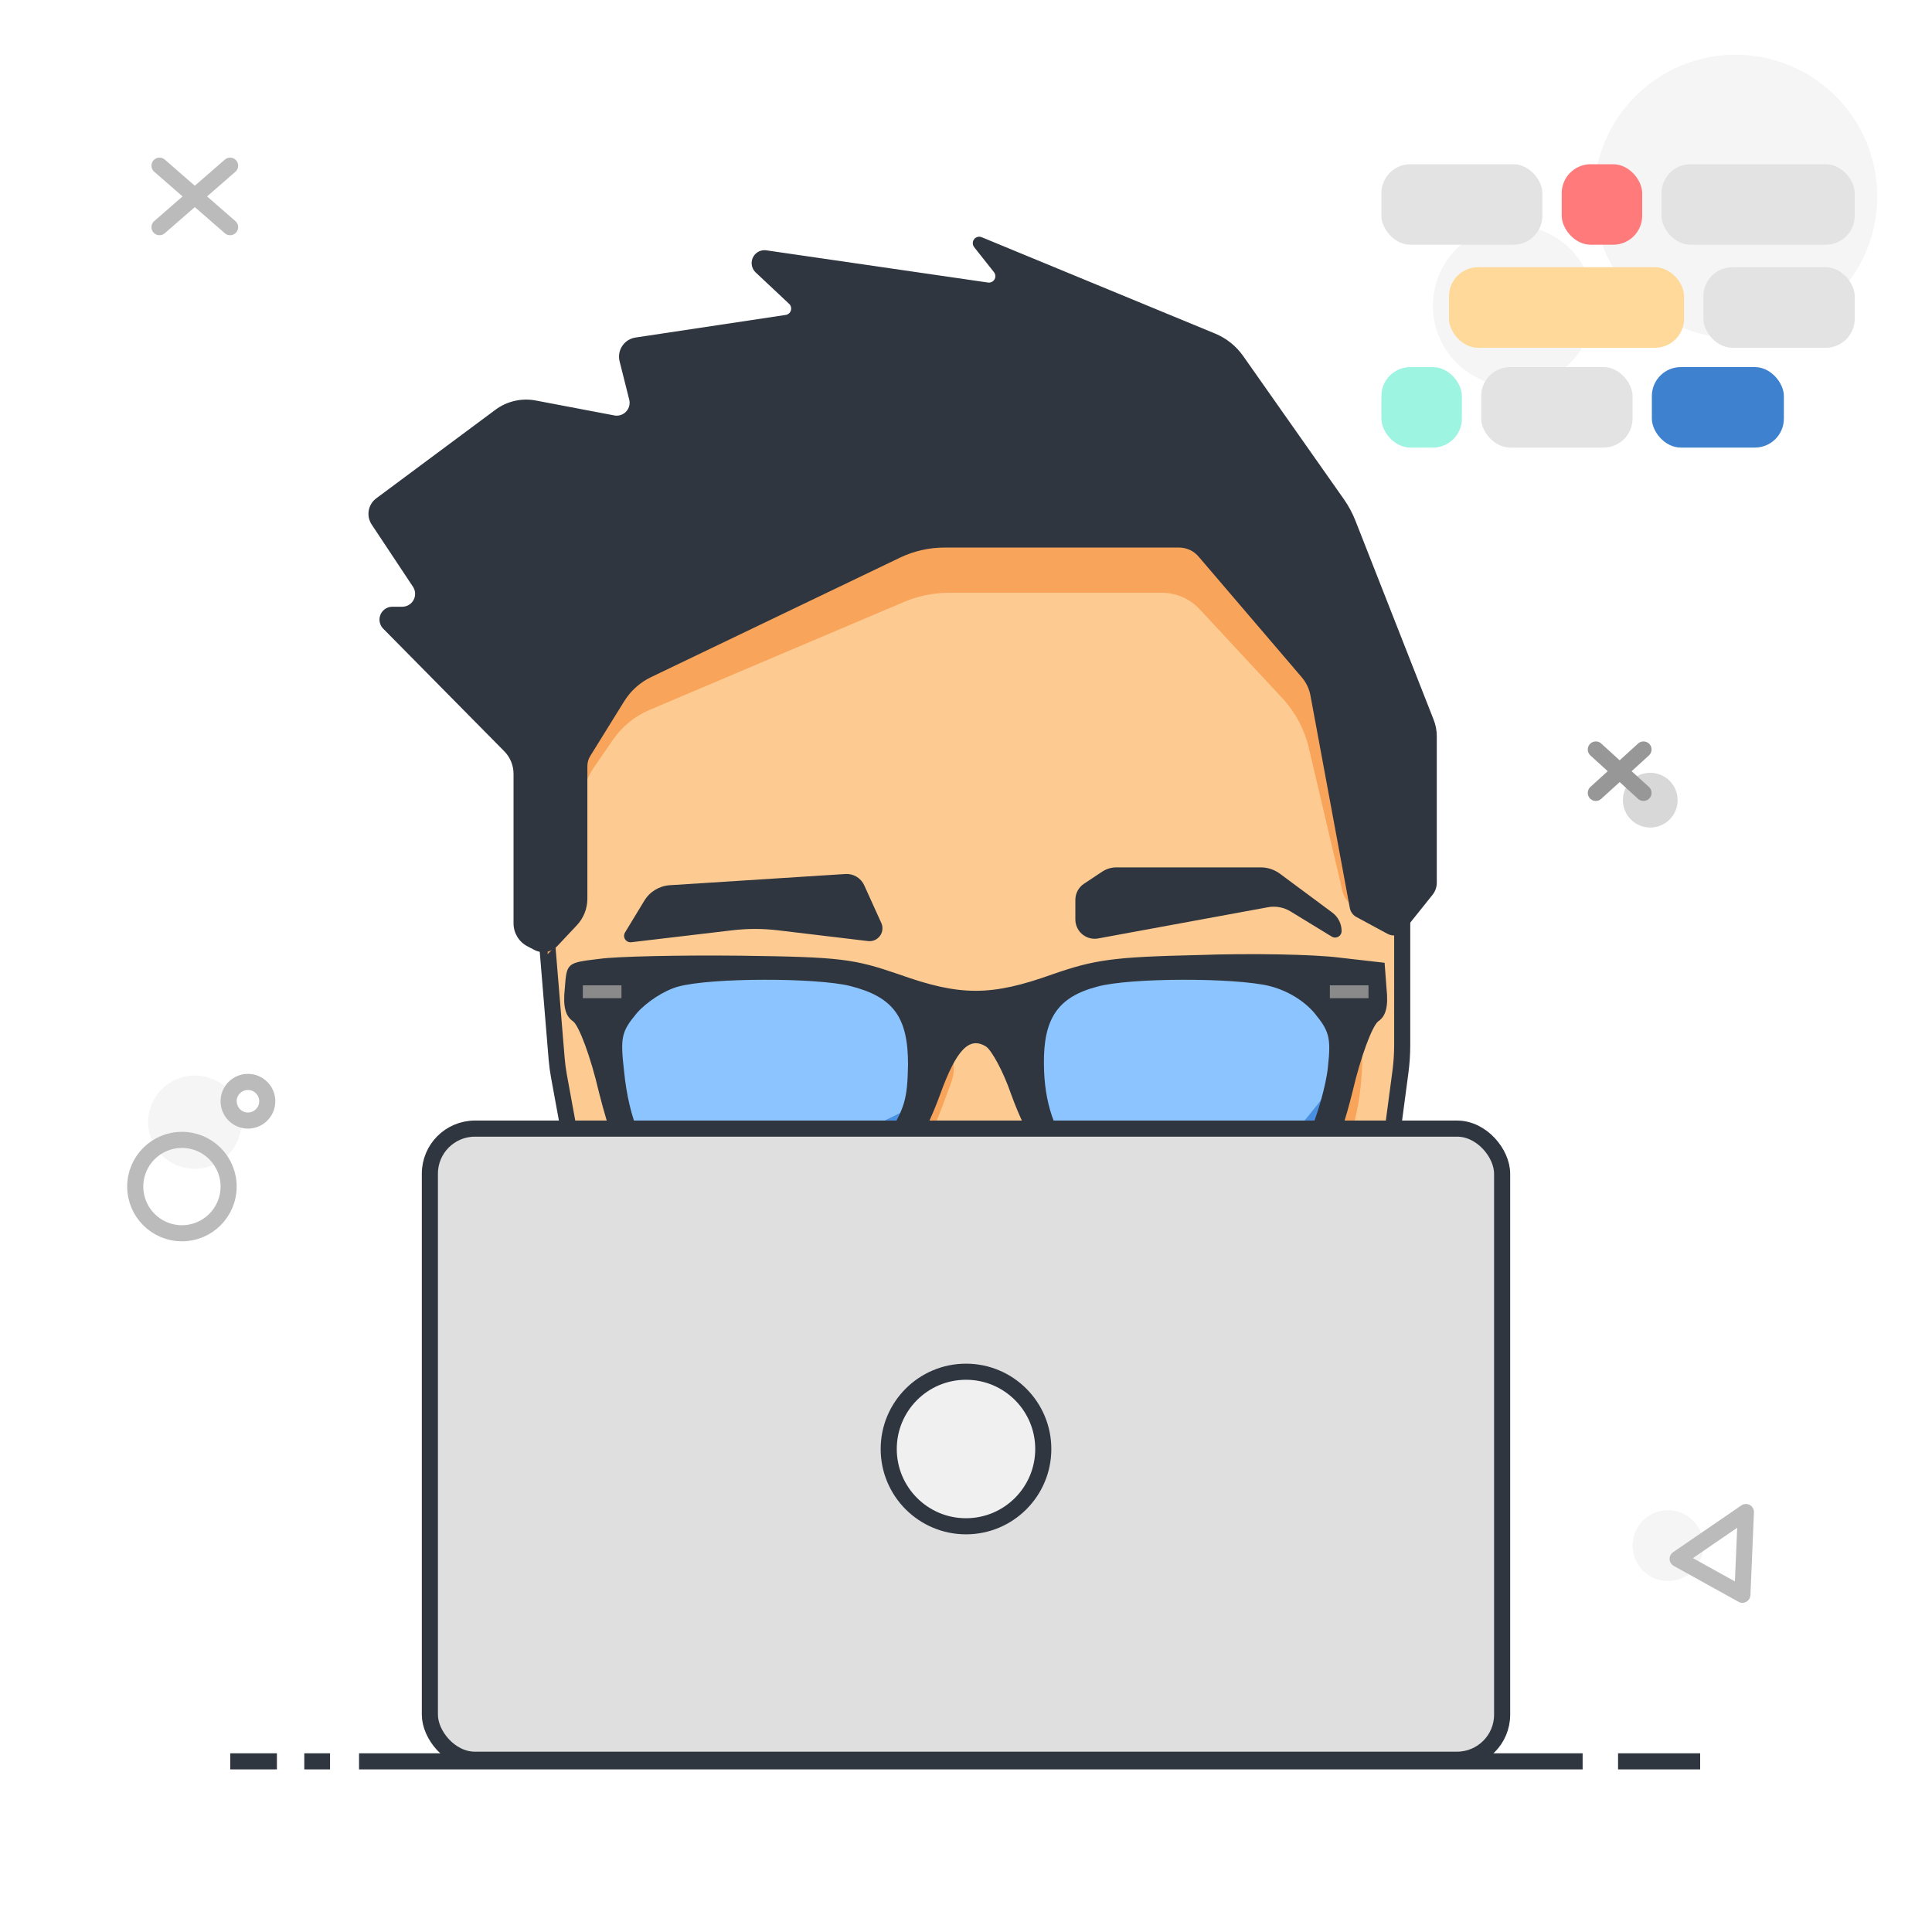 <?xml version="1.0" encoding="UTF-8"?>
<svg width="600px" height="600px" viewBox="0 0 600 600" version="1.1" xmlns="http://www.w3.org/2000/svg" xmlns:xlink="http://www.w3.org/1999/xlink">
    <!-- Generator: Sketch 52.1 (67048) - http://www.bohemiancoding.com/sketch -->
    <title>Site icon</title>
    <desc>Created with Sketch.</desc>
    <g id="Site-icon" stroke="none" stroke-width="1" fill="none" fill-rule="evenodd">
        <g id="me" transform="translate(71, 51)">
            <g id="faccia3_v1_blu" transform="translate(2, 0)">
                <g id="faccia3" transform="translate(41, 22)">
                    <g id="Morbido">
                        <path d="M70.685,321.789 L59.579,261.156 C59.258,259.405 59.024,257.64 58.878,255.867 L52.532,178.94 L59.098,98.033 L248.861,36.091 L321.467,144.005 L321.467,185.473 L321.467,251.505 C321.467,254.326 321.28,257.144 320.908,259.941 L312.684,321.789" id="faccia" stroke="#2F3640" stroke-width="5" fill="#FDCB91"></path>
                        <path d="M307.383,247.71 C309.438,284.065 295.161,304.806 264.552,309.934 C261.078,310.516 237.62,307.243 234.017,302.242 C229.052,295.35 230.307,285.493 225.195,281.146" id="ombra-occhio-dx" stroke="#F9A45B" stroke-width="3"></path>
                        <path d="M84.714,291.147 C104.987,315.896 131.006,316.641 162.769,293.382 C168.397,289.261 170.793,284.962 172.801,280.697 C175.904,274.106 178.212,267.409 179.883,262.984 C181.926,257.576 180.172,253.029 174.623,249.342" id="ombra-occhio-sx" stroke="#F9A45B" stroke-width="3"></path>
                        <path d="M219.963,212.541 L219.963,206.448 C219.963,204.437 220.971,202.56 222.647,201.448 L228.291,197.704 C229.602,196.835 231.14,196.371 232.713,196.371 L277.535,196.371 C279.681,196.371 281.771,197.061 283.494,198.34 L299.763,210.412 C301.579,211.76 302.65,213.888 302.65,216.15 C302.65,217.264 301.747,218.166 300.633,218.166 C300.262,218.166 299.899,218.064 299.582,217.871 L286.784,210.051 C284.683,208.768 282.183,208.304 279.761,208.749 L227.048,218.442 C223.789,219.042 220.661,216.885 220.062,213.626 C219.996,213.268 219.963,212.905 219.963,212.541 Z" id="sopr-dx" fill="#2F3640"></path>
                        <path d="M82.045,219.62 L113.433,215.908 C118.139,215.351 122.895,215.354 127.6,215.916 L155.579,219.26 C157.772,219.522 159.763,217.956 160.025,215.763 C160.112,215.038 159.998,214.302 159.697,213.637 L154.395,201.94 C153.366,199.668 151.038,198.27 148.548,198.429 L94.025,201.91 C90.765,202.118 87.812,203.905 86.116,206.697 L80.101,216.596 C79.527,217.54 79.828,218.77 80.772,219.343 C81.153,219.575 81.602,219.673 82.045,219.62 Z" id="sopr-sx" fill="#2F3640"></path>
                        <path d="M302.876,203.594 L292.455,159.225 C291.105,153.475 288.28,148.176 284.258,143.85 L258.556,116.201 C255.529,112.945 251.283,111.095 246.837,111.095 L180.772,111.095 C175.94,111.095 171.158,112.067 166.71,113.955 L87.654,147.5 C83.111,149.428 79.211,152.608 76.409,156.67 L70.652,165.015 C67.657,169.356 66.053,174.505 66.053,179.779 L66.053,200.078 C66.053,208.348 62.851,216.297 57.119,222.258 L56.08,223.339 L56.08,129.294 L149.224,85.434 L235.17,85.434 L285.974,116.234 L313.571,163.897 L315.89,208.204 L313.889,209.086 C309.846,210.867 305.124,209.033 303.343,204.99 C303.144,204.54 302.988,204.072 302.876,203.594 Z" id="ombra-fronte" fill="#F9A45B"></path>
                        <path d="M307.231,211.778 L316.954,217.035 C318.655,217.955 320.771,217.526 321.979,216.017 L330.892,204.884 C331.744,203.82 332.208,202.497 332.208,201.134 L332.208,155.652 C332.208,153.9 331.879,152.163 331.238,150.532 L306.951,88.726 C306.019,86.356 304.808,84.105 303.343,82.022 L272.082,37.571 C269.895,34.461 266.868,32.039 263.354,30.589 L190.866,0.667 C189.845,0.246 188.676,0.732 188.255,1.753 C187.978,2.423 188.086,3.19 188.536,3.758 L194.688,11.525 C195.374,12.391 195.228,13.649 194.362,14.334 C193.931,14.676 193.377,14.825 192.833,14.746 L124.006,4.744 C121.82,4.426 119.79,5.941 119.473,8.127 C119.285,9.42 119.74,10.724 120.693,11.618 L131.078,21.37 C131.883,22.126 131.923,23.392 131.167,24.197 C130.86,24.525 130.451,24.739 130.007,24.806 L83.35,31.826 C80.073,32.319 77.817,35.375 78.31,38.652 C78.338,38.843 78.376,39.033 78.423,39.221 L81.409,51.11 C81.947,53.253 80.647,55.426 78.504,55.964 C77.941,56.106 77.354,56.123 76.784,56.015 L52.382,51.381 C47.987,50.546 43.443,51.59 39.852,54.259 L2.849,81.765 C0.29,83.667 -0.334,87.24 1.429,89.898 L14.249,109.216 C15.471,111.057 14.969,113.539 13.128,114.761 C12.473,115.196 11.703,115.428 10.916,115.428 L7.855,115.428 C5.646,115.428 3.855,117.219 3.855,119.428 C3.855,120.48 4.27,121.49 5.009,122.238 L42.601,160.309 C44.449,162.18 45.486,164.704 45.486,167.335 L45.486,213.783 C45.486,216.759 47.137,219.489 49.774,220.87 L51.932,222 C54.318,223.25 57.245,222.756 59.089,220.793 L65.159,214.332 C67.249,212.107 68.413,209.169 68.413,206.116 L68.413,164.939 C68.413,163.822 68.725,162.727 69.313,161.777 L79.856,144.774 C81.866,141.531 84.762,138.932 88.201,137.281 L165.486,100.194 C169.807,98.121 174.538,97.045 179.33,97.045 L252.144,97.045 C254.483,97.045 256.705,98.068 258.225,99.847 L290.292,137.362 C291.662,138.965 292.585,140.9 292.969,142.973 L305.2,208.988 C305.42,210.177 306.167,211.203 307.231,211.778 Z" id="capelli" fill="#2F3640"></path>
                    </g>
                    <g id="lenti" transform="translate(61, 223)">
                        <polygon id="lente-dx" fill="#8BC4FF" points="147.415 21.121 163.147 7.11 218.385 4.534 234.886 9.607 245.623 28.05 234.886 68.185 218.385 81.098 196.519 83.617 169.534 76.45 157.467 65.585 147.415 47.931"></polygon>
                        <polygon id="lente-sx" fill="#8BC4FF" transform="translate(62.519, 44.076) scale(-1, 1) translate(-62.519, -44.076) " points="13.415 21.121 29.147 7.11 84.385 4.534 100.886 9.607 111.623 28.05 100.886 68.185 84.385 81.098 62.519 83.617 35.534 76.45 23.467 65.585 13.415 47.931"></polygon>
                        <path d="M157.234,66.948 C199.293,94.603 227.516,86.749 241.903,43.387 C249.707,19.868 229.789,60.332 212.52,66.948 C202.808,70.669 184.379,70.669 157.234,66.948 Z" id="ombra-lente-dx" fill="#4A90E2"></path>
                        <path d="M27.133,71.674 C58.219,90.093 83.99,85.457 104.443,57.766 C119.336,37.604 100.162,54.027 66.042,68.142 C57.548,71.655 44.579,72.833 27.133,71.674 Z" id="ombra-lente-sx" fill="#4A90E2"></path>
                        <g id="occhiali" fill="#2F3640" fill-rule="nonzero">
                            <g id="Group" transform="translate(128.2, 43) scale(-1, 1) rotate(-180) translate(-128.2, -43) translate(0.2, 0)">
                                <path d="M10.8,84.2 C0.8,83 0.8,83 0.2,75 C-0.4,69.4 0.4,66.4 2.8,64.8 C4.6,63.4 8.2,54 10.8,42.8 C16.8,19.2 22.4,10 34.8,4 C42.8,0.2 46.4,-0.4 60.6,0.4 C90.6,2 106.4,13.6 116.8,42.2 C121.8,56 125.8,60.2 131,57 C132.8,55.8 136.4,49.2 138.8,42.2 C149.2,13.6 165,2 195,0.4 C225,-1.2 236.2,8.2 244.8,42.8 C247.4,54 251,63.4 252.8,64.8 C255.2,66.4 256,69.4 255.4,75 L254.8,83 L240.8,84.6 C233.2,85.6 213.4,86 196.8,85.4 C170.6,84.8 164.8,84 151.6,79.4 C132.6,72.6 123,72.6 104,79.4 C90,84.2 86,84.8 54.8,85.2 C36.2,85.4 16.4,85 10.8,84.2 Z M88.8,75.8 C102.2,72.4 106.8,66.2 106.8,51.4 C106.6,40.6 105.8,37.6 99.8,28.4 C91.6,16 82,10.6 64.4,8.8 C37,5.8 21.6,19.4 18.6,49.4 C17.4,60 17.8,61.6 22.6,67.4 C25.6,70.8 31,74.4 35.4,75.6 C45.6,78.4 78.2,78.4 88.8,75.8 Z M219,75.8 C224.6,74.4 229.8,71.2 233,67.4 C237.6,61.8 238.2,59.8 237.2,50.6 C236.6,44.8 233.8,35 231,29 C223,11.4 209.4,5.6 186.2,9.6 C161.8,13.8 149.2,27.8 149,51.4 C148.8,65.8 153.4,72.4 165.6,75.6 C175.8,78.4 208.2,78.4 219,75.8 Z" id="Shape"></path>
                            </g>
                        </g>
                    </g>
                    <path d="M67,233 L79,233 L79,237 L67,237 L67,233 Z M299,233 L311,233 L311,237 L299,237 L299,233 Z" id="Combined-Shape" fill="#8A8A8A" fill-rule="nonzero"></path>
                </g>
            </g>
            <path d="M40.5,496 L420.5,496 L40.5,496 Z M23.5,496 L31.5,496 L23.5,496 Z M0.5,496 L15,496 L0.5,496 Z M431.5,496 L457,496 L431.5,496 Z" id="Combined-Shape" stroke="#2F3640" stroke-width="5" stroke-linecap="square" fill-rule="nonzero"></path>
            <rect id="macbook" stroke="#2F3640" stroke-width="5" fill="#DFDFDF" fill-rule="nonzero" x="62.5" y="299.5" width="333" height="196" rx="14"></rect>
            <circle id="logo" stroke="#2F3640" stroke-width="5" fill="#F0F0F0" fill-rule="nonzero" cx="229" cy="399" r="24"></circle>
        </g>
        <g id="Bg-elements" transform="translate(42, 17)" fill-rule="nonzero">
            <g id="Ovali">
                <circle id="Oval" fill="#D8D8D8" cx="470.5" cy="231.5" r="8.5"></circle>
                <circle id="Oval" fill="#F5F5F5" cx="18.5" cy="331.5" r="14.5"></circle>
                <circle id="Oval" fill="#F5F5F5" cx="497" cy="44" r="44"></circle>
                <circle id="Oval" fill="#F5F5F5" cx="428" cy="78" r="25"></circle>
                <circle id="Oval" fill="#F5F5F5" cx="476" cy="463" r="11"></circle>
                <circle id="Oval" stroke="#BBBBBB" stroke-width="5" cx="14.5" cy="351.5" r="14.5"></circle>
                <circle id="Oval" stroke="#BBBBBB" stroke-width="5" cx="35" cy="325" r="6"></circle>
            </g>
            <g id="X-dx" transform="translate(453, 215)" stroke="#979797" stroke-linecap="round" stroke-width="5">
                <path d="M18,7.031 L-2,7.969" id="Line-2" transform="translate(8, 7.5) rotate(45) translate(-8, -7.5) "></path>
                <path d="M18,7.031 L-2,7.969" id="Line-2-Copy" transform="translate(8, 7.5) scale(-1, 1) rotate(45) translate(-8, -7.5) "></path>
            </g>
            <g id="X-sx" transform="translate(7, 33)" stroke="#BBBBBB" stroke-linecap="round" stroke-width="5">
                <path d="M26,10 L-3,12" id="Line-2" transform="translate(11.5, 11) rotate(45) translate(-11.5, -11) "></path>
                <path d="M26,10 L-3,12" id="Line-2-Copy" transform="translate(11.5, 11) scale(-1, 1) rotate(45) translate(-11.5, -11) "></path>
            </g>
            <polygon id="Triangle" stroke="#BBBBBB" stroke-width="5" stroke-linecap="round" stroke-linejoin="round" transform="translate(494.633, 462.633) rotate(29) translate(-494.633, -462.633) " points="494.633 451.133 506.133 474.133 483.133 474.133"></polygon>
        </g>
        <g id="Code" transform="translate(429, 51)" fill-rule="nonzero">
            <rect id="Rectangle" fill="#E3E3E3" x="0" y="0" width="50" height="25" rx="9"></rect>
            <rect id="Rectangle" fill="#E3E3E3" x="31" y="63" width="47" height="25" rx="9"></rect>
            <rect id="Rectangle" fill="#3E81CE" x="84" y="63" width="41" height="25" rx="9"></rect>
            <rect id="Rectangle-Copy" fill="#FF7B7B" x="56" y="0" width="25" height="25" rx="9"></rect>
            <rect id="Rectangle-Copy" fill="#E3E3E3" x="87" y="0" width="60" height="25" rx="9"></rect>
            <rect id="Rectangle-Copy" fill="#FFD999" x="21" y="32" width="73" height="25" rx="9"></rect>
            <rect id="Rectangle-Copy" fill="#E3E3E3" x="100" y="32" width="47" height="25" rx="9"></rect>
            <rect id="Rectangle-Copy" fill="#9DF4E1" x="0" y="63" width="25" height="25" rx="9"></rect>
        </g>
    </g>
</svg>